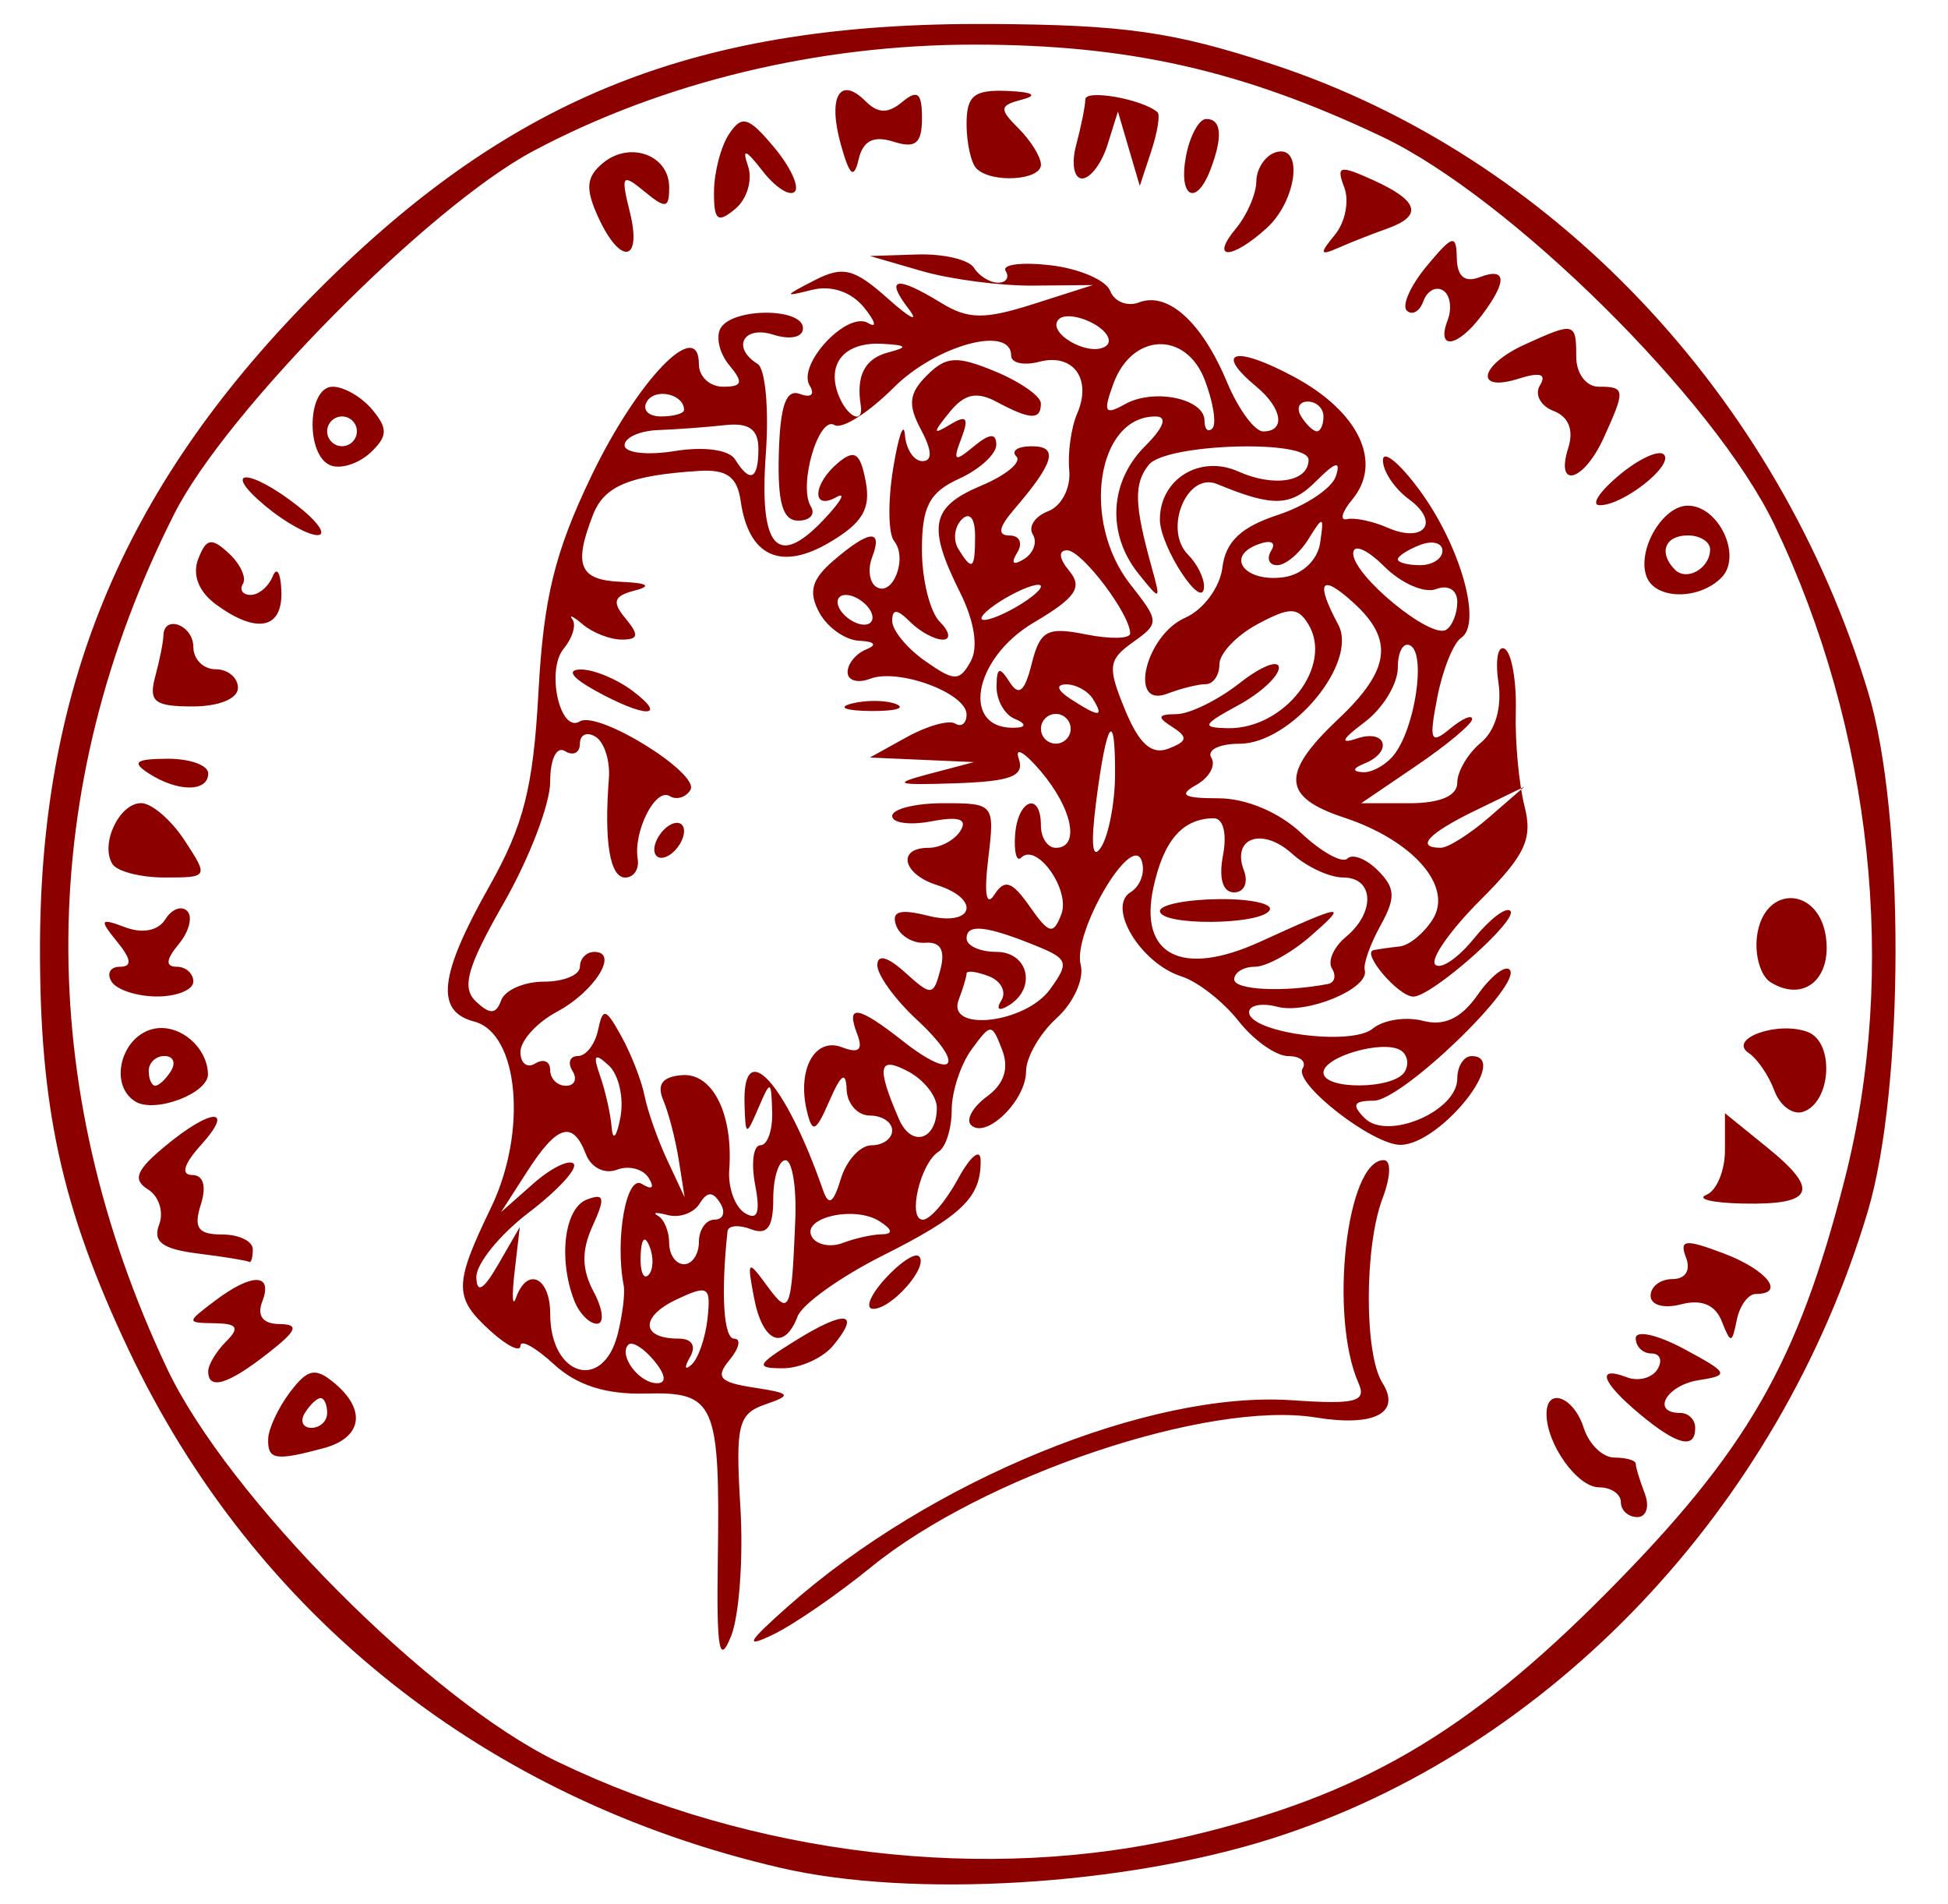 <?xml version="1.0" encoding="UTF-8" standalone="no"?>
<!-- Created with Inkscape (http://www.inkscape.org/) -->

<svg
   xmlns:dc="http://purl.org/dc/elements/1.1/"
   xmlns:cc="http://creativecommons.org/ns#"
   xmlns:rdf="http://www.w3.org/1999/02/22-rdf-syntax-ns#"
   xmlns:svg="http://www.w3.org/2000/svg"
   xmlns="http://www.w3.org/2000/svg"
   xmlns:sodipodi="http://sodipodi.sourceforge.net/DTD/sodipodi-0.dtd"
   xmlns:inkscape="http://www.inkscape.org/namespaces/inkscape"
   width="163.75"
   height="160"
   viewBox="0 0 163.75 160"
   id="svg4143"
   version="1.1"
   inkscape:version="0.91 r13725"
   inkscape:export-filename="/home/papakos/Desktop/nikospappascv/website/images/Duth_logo.png"
   inkscape:export-xdpi="72"
   inkscape:export-ydpi="72"
   sodipodi:docname="duthLogo.svg">
  <defs
     id="defs4145" />
  <sodipodi:namedview
     id="base"
     pagecolor="#ffffff"
     bordercolor="#666666"
     borderopacity="1.0"
     inkscape:pageopacity="0.0"
     inkscape:pageshadow="2"
     inkscape:zoom="1.979899"
     inkscape:cx="76.896471"
     inkscape:cy="94.432497"
     inkscape:document-units="px"
     inkscape:current-layer="layer1"
     showgrid="false"
     fit-margin-top="0"
     fit-margin-left="0"
     fit-margin-right="0"
     fit-margin-bottom="0"
     units="px"
     inkscape:window-width="1366"
     inkscape:window-height="709"
     inkscape:window-x="0"
     inkscape:window-y="27"
     inkscape:window-maximized="1" />
  <g
     inkscape:label="Layer 1"
     inkscape:groupmode="layer"
     id="layer1"
     transform="translate(-366.696,-278.077)">
    <path
       style="fill:#8d0000;fill-opacity:1"
       d="m 432.321,435.058 c -24.76,-5.736 -44.269,-21.238 -54.826,-43.564 -5.634,-11.915 -7.485,-20.391 -7.436,-34.042 0.08,-22.031 7.277,-38.915 23.488,-55.103 16.258,-16.235 31.815,-22.388 56.274,-22.257 11.378,0.061 15.492,0.646 23.847,3.391 23.459,7.707 42.482,27.763 50.069,52.785 3.08,10.158 3.061,33.245 -0.035,43.619 -7.452,24.97 -26.712,45.251 -50.033,52.687 -12.483,3.98 -30.276,5.049 -41.347,2.484 z m 34.265,-2.657 c 14.431,-3.402 23.439,-8.642 35.148,-20.448 11.826,-11.924 16.073,-19.293 20.027,-34.755 4.497,-17.582 2.327,-37.809 -5.9,-55.005 -5.027,-10.507 -22.253,-27.54 -33.007,-32.638 -11.757,-5.573 -21.31,-7.728 -34.259,-7.728 -13.142,0 -26.215,3.156 -37.096,8.955 -8.8,4.69 -25.801,21.868 -30.138,30.451 -11.676,23.108 -11.893,47.979 -0.629,71.843 5.083,10.768 22.08,27.882 32.837,33.063 16.421,7.909 36.144,10.238 53.015,6.261 z m -39.552,-23.074 c 0.195,-13.376 -0.196,-14.285 -6.074,-14.132 -3.338,0.086 -5.782,-0.695 -7.702,-2.463 -1.547,-1.424 -2.812,-2.123 -2.812,-1.553 0,0.57 -1.125,0.018 -2.5,-1.226 -3.116,-2.82 -3.114,-3.884 0.018,-10.368 3.091,-6.398 2.345,-14.674 -1.411,-15.657 -3.283,-0.859 -2.949,-3.872 1.253,-11.323 2.918,-5.174 3.715,-8.321 4.156,-16.402 0.43,-7.895 1.366,-11.71 4.446,-18.125 3.873,-8.066 9.038,-13.43 9.038,-9.386 0,1.037 0.913,1.886 2.028,1.886 1.634,0 1.734,-0.354 0.517,-1.82 -0.831,-1.001 -1.148,-2.407 -0.704,-3.125 1.06,-1.715 6.909,-1.69 6.909,0.029 0,0.765 -1.066,0.996 -2.5,0.541 -2.515,-0.798 -3.525,1.094 -1.314,2.461 0.653,0.403 0.963,3.797 0.691,7.541 -0.575,7.89 0.949,9.664 4.811,5.603 1.478,-1.553 1.983,-2.432 1.124,-1.953 -2.118,1.18 -1.99,-1.116 0.161,-2.901 1.372,-1.138 1.841,-0.817 2.298,1.572 0.441,2.308 -0.26,3.495 -3.032,5.133 -4.116,2.431 -6.814,1.174 -7.477,-3.483 -0.29,-2.034 -1.177,-2.671 -3.513,-2.522 -5.801,0.371 -7.944,1.253 -8.886,3.656 -1.679,4.283 -1.173,5.516 2.323,5.664 2.237,0.094 2.651,0.349 1.184,0.729 -1.789,0.464 -1.951,0.949 -0.784,2.355 1.151,1.386 1.084,1.771 -0.309,1.771 -0.978,0 -2.448,-0.567 -3.268,-1.26 -0.819,-0.693 -1.218,-0.886 -0.886,-0.428 0.332,0.458 -3.5e-4,1.561 -0.739,2.45 -1.498,1.805 -0.311,7.148 1.358,6.116 1.531,-0.946 10.14,4.393 9.293,5.764 -0.39,0.631 -1.174,0.861 -1.742,0.51 -1.186,-0.733 -3.062,2.957 -2.687,5.285 0.139,0.859 -0.335,1.562 -1.053,1.562 -1.285,0 -1.785,-3.037 -1.369,-8.318 0.117,-1.481 -0.384,-3.061 -1.112,-3.511 -0.728,-0.45 -1.324,-0.189 -1.324,0.579 0,0.769 -0.562,1.05 -1.25,0.625 -0.715,-0.442 -1.25,0.665 -1.25,2.587 0,1.848 -1.755,6.426 -3.899,10.174 -3.082,5.387 -3.573,7.122 -2.344,8.277 1.19,1.118 1.69,1.095 2.128,-0.101 0.315,-0.859 1.932,-1.562 3.594,-1.562 1.661,0 3.021,-0.562 3.021,-1.25 0,-0.688 0.545,-1.25 1.211,-1.25 2.113,0 0.026,3.335 -3.152,5.035 -1.682,0.9 -3.059,2.419 -3.059,3.375 0,0.956 0.562,1.39 1.25,0.965 0.688,-0.425 1.25,-0.177 1.25,0.551 0,0.728 0.596,1.324 1.324,1.324 0.728,0 0.976,-0.562 0.551,-1.25 -0.425,-0.688 -0.218,-1.25 0.46,-1.25 0.678,0 1.439,-0.984 1.691,-2.188 0.402,-1.915 0.646,-1.848 1.96,0.531 0.826,1.495 1.702,3.745 1.948,5 0.246,1.255 1.104,3.688 1.908,5.407 l 1.462,3.125 -0.491,-3.125 c -0.27,-1.719 -0.858,-3.989 -1.308,-5.044 -0.562,-1.321 -0.066,-1.976 1.591,-2.101 2.569,-0.194 4.302,3.294 3.956,7.963 -0.11,1.481 0.478,3.112 1.305,3.623 1.078,0.666 1.326,-0.008 0.872,-2.381 -0.348,-1.821 -0.148,-3.311 0.444,-3.311 0.592,0 1.037,-1.266 0.989,-2.812 -0.084,-2.684 -0.137,-2.698 -1.162,-0.312 -1.025,2.385 -1.078,2.371 -1.162,-0.312 -0.182,-5.812 3.439,-1.864 6.591,7.188 0.484,1.389 0.874,1.146 1.508,-0.938 0.47,-1.547 1.633,-2.812 2.584,-2.812 0.951,0 1.729,-0.562 1.729,-1.25 0,-0.688 -0.844,-1.25 -1.875,-1.25 -1.031,0 -1.911,-0.984 -1.954,-2.188 -0.057,-1.573 -0.462,-1.309 -1.44,0.938 -1.157,2.655 -1.442,2.785 -1.901,0.864 -0.834,-3.491 0.671,-6.228 2.946,-5.355 1.431,0.549 1.796,0.229 1.279,-1.12 -0.977,-2.545 0.056,-2.378 3.878,0.628 4.364,3.432 5.261,1.999 1.14,-1.82 -1.827,-1.693 -3.321,-3.754 -3.321,-4.581 0,-0.952 0.858,-0.727 2.341,0.615 2.209,1.999 2.376,1.984 2.965,-0.266 0.419,-1.603 0.004,-2.336 -1.269,-2.237 -1.041,0.081 -2.149,-0.581 -2.462,-1.47 -0.414,-1.176 0.315,-1.395 2.678,-0.802 3.833,0.962 4.512,-1.386 0.747,-2.581 -2.879,-0.914 -3.374,-3.125 -0.699,-3.125 0.991,0 2.199,-0.644 2.686,-1.431 0.611,-0.988 -0.141,-1.235 -2.426,-0.798 -1.821,0.348 -3.311,0.148 -3.311,-0.444 0,-0.592 1.943,-1.077 4.318,-1.077 4.257,0 4.31,0.066 3.751,4.688 -0.355,2.935 -0.16,4.056 0.522,2.998 0.863,-1.338 1.48,-1.131 2.969,0.994 1.624,2.319 1.985,2.409 2.656,0.659 0.785,-2.045 -2.068,-6.07 -3.375,-4.763 -0.389,0.389 -0.617,-0.482 -0.508,-1.935 0.224,-2.98 2.167,-3.667 2.167,-0.766 0,1.031 0.562,1.875 1.25,1.875 2.057,0 1.419,-3.274 -1.252,-6.424 -1.376,-1.623 -2.214,-2.107 -1.862,-1.076 0.504,1.477 -0.622,1.917 -5.31,2.075 -5.049,0.17 -5.382,0.05 -2.2,-0.79 l 3.75,-0.99 -4.375,-0.192 -4.375,-0.192 3.109,-1.721 c 1.71,-0.947 3.538,-1.456 4.062,-1.132 0.524,0.324 0.953,-0.021 0.953,-0.766 0,-1.797 -5.728,-3.915 -8.114,-2.999 -1.037,0.398 -1.886,0.148 -1.886,-0.556 0,-0.704 0.703,-1.563 1.562,-1.91 0.95,-0.383 0.723,-0.669 -0.581,-0.729 -1.179,-0.054 -2.693,-1.126 -3.366,-2.382 -0.929,-1.736 -0.636,-2.785 1.22,-4.375 3.012,-2.579 4.153,-2.669 3.227,-0.256 -0.387,1.009 -0.225,2.131 0.36,2.493 1.384,0.855 2.653,-2.442 1.487,-3.863 -0.492,-0.599 -0.528,-3.34 -0.08,-6.09 0.448,-2.75 0.894,-4.016 0.992,-2.812 0.098,1.203 0.76,2.188 1.471,2.188 0.854,0 0.812,-0.901 -0.122,-2.646 -1.12,-2.094 -1.016,-3.046 0.499,-4.561 1.619,-1.619 2.507,-1.67 5.747,-0.328 2.108,0.873 3.832,2.082 3.832,2.686 0,1.416 -0.877,1.386 -3.701,-0.125 -1.701,-0.91 -2.721,-0.689 -3.98,0.865 -1.439,1.775 -1.427,1.928 0.081,1.019 1.36,-0.82 1.572,-0.542 0.909,1.187 -0.732,1.908 -0.572,2.013 1.038,0.677 1.341,-1.113 1.904,-1.157 1.904,-0.15 0,0.786 -1.406,2.071 -3.125,2.854 -2.5,1.139 -3.125,2.334 -3.125,5.973 0,2.502 0.675,5.224 1.5,6.049 0.833,0.833 0.944,1.5 0.25,1.5 -0.688,0 -1.925,-0.675 -2.75,-1.5 -1.084,-1.084 -1.5,-1.104 -1.5,-0.071 0,0.786 1.245,2.301 2.767,3.367 2.467,1.728 2.882,1.732 3.828,0.043 0.66,-1.179 0.323,-3.374 -0.892,-5.809 -2.782,-5.576 -2.455,-7.19 1.818,-8.986 2.074,-0.872 3.386,-1.97 2.917,-2.44 -0.47,-0.47 0.117,-0.854 1.303,-0.854 2.273,0 1.886,1.371 -1.499,5.312 -1.303,1.517 -1.414,2.188 -0.361,2.188 0.835,0 1.116,0.649 0.626,1.443 -0.557,0.901 -0.342,1.104 0.572,0.539 0.805,-0.497 1.137,-1.432 0.739,-2.077 -0.399,-0.645 0.186,-1.522 1.298,-1.949 1.122,-0.431 1.909,-1.957 1.768,-3.429 -0.14,-1.459 0.16,-3.61 0.667,-4.78 1.262,-2.913 -0.338,-5.094 -3.191,-4.348 -1.297,0.339 -2.359,0.107 -2.359,-0.516 0,-2.603 -6.31,-0.881 -9.89,2.699 -2.108,2.108 -4.341,3.518 -4.963,3.134 -1.335,-0.825 -3.058,5.108 -1.987,6.842 0.405,0.656 -0.069,1.193 -1.055,1.193 -1.313,0 -1.75,-1.503 -1.636,-5.63 0.112,-4.062 0.608,-5.459 1.783,-5.014 0.917,0.347 1.273,0.042 0.815,-0.699 -1.093,-1.769 3.151,-6.317 4.912,-5.262 0.767,0.46 0.613,-0.129 -0.344,-1.308 -1.07,-1.318 -2.754,-1.889 -4.375,-1.483 -2.408,0.603 -2.391,0.534 0.196,-0.796 2.413,-1.241 3.332,-1.011 6.212,1.556 1.859,1.657 2.625,2.028 1.703,0.825 -2.01,-2.621 -1.031,-2.798 2.735,-0.494 2.282,1.396 3.647,1.413 7.769,0.099 l 5,-1.594 -5,0.047 c -2.75,0.026 -6.969,-0.524 -9.375,-1.221 l -4.375,-1.268 3.989,-0.128 c 2.194,-0.07 4.336,0.435 4.761,1.122 0.425,0.688 1.335,1.25 2.023,1.25 0.688,0 0.975,-0.445 0.639,-0.989 -0.336,-0.544 1.361,-0.758 3.772,-0.477 2.411,0.281 4.668,1.253 5.016,2.16 0.348,0.906 1.437,1.339 2.42,0.962 2.424,-0.93 5.293,1.664 7.389,6.682 0.956,2.289 2.33,4.162 3.053,4.162 1.903,0 1.611,-1.947 -0.561,-3.75 -3.643,-3.024 -1.81,-3.507 3.158,-0.834 5.451,2.933 7.474,7.188 4.895,10.295 -0.881,1.061 -1.084,1.808 -0.452,1.66 0.632,-0.148 2.158,0.171 3.39,0.709 3.113,1.358 4.482,-0.436 1.819,-2.383 -1.202,-0.879 -2.186,-2.348 -2.186,-3.266 0,-0.917 1.377,0.199 3.06,2.479 3.448,4.673 5.311,11.254 3.521,12.432 -0.653,0.43 -1.556,2.678 -2.008,4.996 -0.711,3.651 -0.57,4.007 1.053,2.659 1.031,-0.856 1.874,-1.226 1.874,-0.822 0,0.403 -2.099,2.16 -4.665,3.903 l -4.665,3.17 4.04,0 c 2.598,0 4.04,-0.615 4.04,-1.722 0,-0.947 0.892,-2.462 1.981,-3.366 1.226,-1.017 1.789,-2.957 1.476,-5.087 -0.278,-1.893 -0.034,-3.151 0.542,-2.795 0.576,0.356 0.99,2.717 0.92,5.246 -0.07,2.53 0.259,6.107 0.73,7.949 0.712,2.78 0.076,4.132 -3.73,7.938 -2.523,2.523 -4.22,4.953 -3.771,5.4 0.449,0.447 1.907,-0.533 3.24,-2.177 1.333,-1.644 2.715,-2.699 3.07,-2.343 0.728,0.728 -6.6,7.208 -8.152,7.208 -1.249,0 -4.401,-3.692 -3.335,-3.906 0.428,-0.086 1.42,-0.227 2.204,-0.312 0.784,-0.086 2.026,-1.108 2.76,-2.271 1.744,-2.764 -1.631,-6.636 -7.462,-8.561 -5.207,-1.718 -5.321,-3.703 -0.474,-8.278 4.383,-4.137 4.707,-6.669 1.25,-9.798 -2.729,-2.47 -3.2,-1.769 -1.254,1.867 1.705,3.186 -3.956,10.008 -8.305,10.008 -1.698,0 -2.761,0.528 -2.363,1.173 0.399,0.645 -0.174,1.677 -1.274,2.292 -1.516,0.848 -1.066,1.118 1.859,1.118 2.323,0 5.095,1.162 6.967,2.922 1.71,1.607 3.46,2.571 3.889,2.143 0.428,-0.428 1.582,0.025 2.565,1.007 1.468,1.468 1.506,2.291 0.211,4.628 -0.866,1.563 -1.461,3.247 -1.322,3.742 0.429,1.526 -4.842,3.735 -7.35,3.079 -1.305,-0.341 -2.372,-0.136 -2.372,0.456 0,1.73 8.595,2.875 10.391,1.384 0.888,-0.737 2.784,-1.033 4.215,-0.659 1.795,0.469 3.219,-0.201 4.594,-2.164 1.096,-1.565 2.31,-2.527 2.698,-2.139 1.173,1.173 -9.036,11.018 -11.425,11.018 -1.7,0 -1.878,0.345 -0.757,1.466 1.914,1.914 7.784,-0.585 7.784,-3.314 0,-1.046 0.545,-1.902 1.211,-1.902 3.293,0 -2.59,7.377 -5.949,7.46 -2.313,0.057 -9.037,-5.158 -8.264,-6.409 0.357,-0.578 -0.186,-1.051 -1.208,-1.051 -1.022,0 -2.905,-1.33 -4.184,-2.957 -1.279,-1.626 -3.431,-3.307 -4.781,-3.736 -3.437,-1.091 -6.308,-5.832 -4.287,-7.08 0.835,-0.516 1.254,-1.706 0.932,-2.645 -0.84,-2.449 -5.827,6.067 -5.125,8.751 0.308,1.177 -0.6,3.189 -2.017,4.472 -1.417,1.283 -2.577,3.301 -2.577,4.485 0,2.444 -3.388,5.738 -4.626,4.5 -0.449,-0.449 0.158,-1.528 1.348,-2.399 1.438,-1.052 1.864,-2.364 1.27,-3.912 -0.865,-2.255 -0.948,-2.256 -2.568,-0.041 -0.921,1.259 -1.674,3.555 -1.674,5.102 0,1.547 -0.495,3.118 -1.099,3.492 -1.545,0.955 -2.648,5.718 -1.324,5.718 0.601,0 1.932,-1.547 2.958,-3.438 1.026,-1.891 1.879,-2.594 1.896,-1.562 0.051,3.112 -1.531,4.651 -8.246,8.024 -3.529,1.772 -6.74,4.067 -7.136,5.099 -1.135,2.957 -2.946,2.197 -3.66,-1.537 -0.61,-3.193 -0.539,-3.258 1.104,-1.011 1.883,2.576 2.048,2.187 2.36,-5.575 0.11,-2.75 -0.261,-5 -0.826,-5 -0.565,0 -1.027,1.466 -1.027,3.259 0,2.383 -0.504,3.065 -1.875,2.539 -1.031,-0.396 -1.918,-0.315 -1.971,0.179 -0.563,5.26 -0.329,9.023 0.562,9.023 0.6,-5e-5 0.424,0.803 -0.39,1.784 -1.214,1.463 -0.847,1.882 2.034,2.324 3.127,0.48 3.233,0.636 0.961,1.419 -2.276,0.784 -2.503,1.721 -2.085,8.614 0.258,4.254 -0.094,9.14 -0.783,10.859 -0.989,2.47 -1.223,1.161 -1.115,-6.25 z M 421.671,392.421 c -0.87,-1.048 -1.839,-1.648 -2.153,-1.333 -0.867,0.867 0.894,3.238 2.405,3.238 0.829,0 0.734,-0.717 -0.252,-1.905 z m -3.046,-2.238 c 0.399,-1.591 0.625,-3.419 0.501,-4.062 -0.749,-3.889 0.218,-9.351 1.514,-8.55 0.874,0.54 1.105,0.344 0.585,-0.497 -0.472,-0.764 -1.679,-1.073 -2.683,-0.688 -1.02,0.391 -2.164,-0.184 -2.594,-1.305 -1.101,-2.869 -2.401,-2.491 -4.927,1.433 l -2.212,3.438 2.701,-2.388 c 1.486,-1.313 3.016,-2.073 3.401,-1.689 0.385,0.385 -1.306,2.229 -3.758,4.099 -2.451,1.87 -4.437,4.317 -4.413,5.439 0.031,1.412 0.598,1.078 1.847,-1.086 l 1.803,-3.125 -0.436,3.75 c -0.24,2.062 -0.186,3.047 0.12,2.188 0.939,-2.642 2.872,-1.73 2.872,1.354 0,5.258 4.451,6.583 5.678,1.69 z m -3.67,-2.834 c -1.343,-3.499 -0.81,-7.735 1.062,-8.454 1.488,-0.571 1.579,-0.168 0.496,2.208 -0.95,2.084 -0.922,3.659 0.098,5.565 0.782,1.462 0.9,2.658 0.262,2.658 -0.638,0 -1.502,-0.89 -1.919,-1.977 z m 11.22,1.52 c 0.287,-2.688 0.047,-2.834 -2.6,-1.585 -3.084,1.455 -3.004,3.292 0.144,3.292 1.146,0 1.526,0.607 0.976,1.562 -0.495,0.859 -0.435,1.142 0.133,0.627 0.567,-0.515 1.174,-2.268 1.347,-3.896 z m -4.874,-6.028 c -0.399,-0.997 -0.695,-0.701 -0.755,0.755 -0.054,1.318 0.241,2.056 0.657,1.641 0.415,-0.415 0.46,-1.493 0.099,-2.396 z m 4.146,-0.391 c 0,-1.031 0.596,-1.875 1.324,-1.875 0.728,0 0.939,-0.623 0.469,-1.383 -0.62,-1.004 -1.097,-0.992 -1.736,0.042 -0.485,0.784 -1.68,1.218 -2.656,0.963 -0.976,-0.254 -1.353,-0.227 -0.838,0.062 0.516,0.288 0.938,1.321 0.938,2.295 0,0.974 0.562,1.771 1.25,1.771 0.688,0 1.25,-0.844 1.25,-1.875 z m 15.415,-0.644 c 0.934,-0.012 0.847,-0.408 -0.241,-1.097 -2.126,-1.347 -6.657,-0.272 -5.659,1.343 0.406,0.656 1.57,0.874 2.588,0.483 1.018,-0.391 2.508,-0.719 3.311,-0.729 z m -22.993,-14.188 c -1.189,-1.095 -1.355,-0.896 -0.731,0.871 0.445,1.259 0.886,3.228 0.979,4.375 0.094,1.147 0.422,0.755 0.731,-0.871 0.308,-1.626 -0.132,-3.595 -0.979,-4.375 z m 27.578,3.552 c 0,-0.966 -1.074,-2.332 -2.387,-3.035 -2.528,-1.353 -2.712,-0.428 -0.796,3.995 1.05,2.423 3.183,1.779 3.183,-0.96 z m 39.322,-3.009 c 0.396,-0.64 0.245,-1.457 -0.334,-1.815 -1.475,-0.912 -6.487,0.536 -6.487,1.874 0,1.473 5.906,1.421 6.822,-0.059 z m -29.819,-6.924 c 1.63,-2.23 1.532,-2.572 -1.039,-3.623 -4.275,-1.748 -5.964,-1.94 -5.964,-0.678 0,0.627 1.125,1.139 2.5,1.139 2.699,0 3.413,3.038 1.057,4.494 -0.843,0.521 -1.106,0.346 -0.632,-0.42 0.446,-0.722 -0.03,-1.635 -1.057,-2.029 -1.027,-0.394 -1.868,-0.499 -1.868,-0.233 0,0.266 -0.298,1.259 -0.661,2.207 -1.054,2.746 5.571,2.006 7.664,-0.856 z m 23.384,-0.467 c 0.556,-0.108 0.703,-0.694 0.326,-1.304 -0.377,-0.61 0.153,-1.803 1.176,-2.653 2.497,-2.072 2.363,-4.989 -0.228,-4.989 -1.149,0 -3.082,-0.899 -4.296,-1.997 -2.504,-2.266 -5.114,-1.356 -4.051,1.412 0.387,1.009 0.016,1.835 -0.825,1.835 -0.957,0 -1.306,-1.169 -0.932,-3.125 0.348,-1.822 0.018,-3.117 -0.792,-3.106 -2.618,0.036 -4.201,1.859 -5.062,5.831 -1.235,5.695 2.402,7.545 8.957,4.557 7.113,-3.243 7.462,-3.283 4.265,-0.487 -1.623,1.419 -3.732,2.58 -4.688,2.58 -0.955,0 -1.737,0.479 -1.737,1.064 0,0.896 4.183,1.099 7.886,0.382 z m -14.132,-6.133 c 0.002,-0.516 2.215,-0.964 4.916,-0.995 2.702,-0.032 4.636,0.39 4.297,0.938 -0.781,1.263 -9.219,1.316 -9.214,0.058 z m -3.773,-11.458 c 0.025,-5.652 -0.715,-4.572 -1.598,2.331 -0.46,3.597 -0.307,4.921 0.434,3.75 0.63,-0.996 1.154,-3.732 1.164,-6.081 z m 31.443,3.584 2.951,-2.562 -4.062,1.969 c -3.998,1.937 -5.136,3.155 -2.951,3.155 0.611,0 2.439,-1.153 4.062,-2.562 z m -7.995,-5.251 c 1.751,-2.214 2.693,-8.369 1.403,-9.166 -0.595,-0.368 -1.082,0.457 -1.082,1.834 0,1.377 -1.266,3.448 -2.812,4.603 -1.899,1.417 -2.102,1.859 -0.625,1.36 2.466,-0.834 3.049,1.126 0.625,2.104 -0.982,0.396 -1.039,0.667 -0.153,0.729 0.775,0.054 1.965,-0.604 2.645,-1.464 z m -18.637,-2.342 c -1.307,-0.829 -1.231,-1.061 0.352,-1.076 1.11,-0.011 3.501,-1.185 5.312,-2.61 1.811,-1.425 3.294,-2.005 3.294,-1.29 0,0.715 -1.547,2.14 -3.438,3.166 -2.982,1.618 -3.097,1.871 -0.864,1.915 4.783,0.093 8.924,-5.265 6.767,-8.756 -0.888,-1.438 -1.554,-1.436 -4.259,0.012 -1.763,0.944 -3.206,2.465 -3.206,3.38 0,0.915 -0.516,1.664 -1.148,1.664 -0.631,0 -2.087,0.36 -3.235,0.801 -3.303,1.267 -1.837,-4.915 1.513,-6.385 1.525,-0.669 2.921,-2.554 3.125,-4.219 0.267,-2.174 1.558,-3.4 4.65,-4.416 2.355,-0.773 4.554,-2.239 4.888,-3.258 0.439,-1.339 -0.02,-1.225 -1.655,0.41 -2.152,2.152 -3.618,2.195 -8.339,0.245 -2.538,-1.049 -4.531,3.843 -2.425,5.949 0.756,0.756 1.356,1.965 1.334,2.687 -0.066,2.175 -3.71,-3.373 -3.71,-5.648 0,-3.414 3.379,-5.481 6.6,-4.037 2.999,1.344 5.9,0.862 5.9,-0.981 0,-1.744 -12.015,-1.371 -13.436,0.417 -1.267,1.593 -1.218,3.33 0.243,8.595 0.795,2.866 0.757,2.884 -1.117,0.541 -2.661,-3.328 -2.432,-7.707 0.56,-10.699 1.603,-1.603 1.917,-2.5 0.875,-2.5 -4.944,0 -6.259,8.835 -2.102,14.12 2.445,3.108 2.451,3.258 0.206,4.856 -2.075,1.477 -2.143,2.069 -0.658,5.677 1.182,2.871 2.23,3.808 3.649,3.264 1.601,-0.614 1.664,-0.971 0.323,-1.821 z m -8.542,0.155 c 0,-0.688 -0.562,-1.25 -1.25,-1.25 -0.688,0 -1.25,0.562 -1.25,1.25 0,0.688 0.562,1.25 1.25,1.25 0.688,0 1.25,-0.562 1.25,-1.25 z m -4.688,-0.828 c -0.859,-0.347 -1.554,-1.568 -1.543,-2.714 0.015,-1.632 0.25,-1.719 1.085,-0.402 0.788,1.244 1.275,0.847 1.871,-1.528 0.701,-2.791 1.292,-3.112 4.54,-2.463 2.054,0.411 3.735,0.376 3.735,-0.078 0,-1.627 -4.063,-6.987 -5.297,-6.987 -0.76,0 -0.69,0.686 0.178,1.731 1.147,1.382 0.547,2.257 -2.972,4.333 -5.217,3.078 -6.176,9.186 -1.388,8.837 0.756,-0.055 0.664,-0.377 -0.208,-0.729 z m 6.562,-1.672 c -0.425,-0.688 -1.442,-1.241 -2.261,-1.231 -0.895,0.011 -0.74,0.503 0.386,1.231 2.401,1.552 2.834,1.552 1.875,0 z m 30.625,-8.16 c 0,-1.01 -0.759,-1.471 -1.778,-1.08 -0.978,0.375 -2.947,-0.486 -4.375,-1.914 -1.44,-1.44 -2.597,-1.922 -2.597,-1.081 0,1.865 6.516,7.217 7.812,6.417 0.516,-0.319 0.938,-1.373 0.938,-2.342 z m -49.375,0.66 c -0.425,-0.688 -1.335,-1.25 -2.023,-1.25 -0.688,0 -0.902,0.562 -0.477,1.25 0.425,0.688 1.335,1.25 2.023,1.25 0.688,0 0.902,-0.562 0.477,-1.25 z m 14.375,-1.963 c 0,-0.344 -1.125,-0.023 -2.5,0.713 -1.375,0.736 -2.5,1.619 -2.5,1.963 0,0.344 1.125,0.023 2.5,-0.713 1.375,-0.736 2.5,-1.619 2.5,-1.963 z m 23.471,-3.662 c 0.339,-2.285 0.255,-2.312 -0.987,-0.312 -0.747,1.203 -1.926,2.188 -2.62,2.188 -0.694,0 -0.918,-0.556 -0.498,-1.236 0.437,-0.708 -0.062,-0.919 -1.169,-0.494 -2.739,1.051 -0.997,3.199 2.221,2.739 1.554,-0.222 2.838,-1.436 3.053,-2.884 z m -29.006,-0.607 c 0,-1.468 -0.459,-2.023 -1.123,-1.359 -0.618,0.618 -0.745,1.735 -0.283,2.482 1.175,1.902 1.407,1.717 1.407,-1.123 z m 39.286,1.271 c 0,-0.666 -0.844,-0.887 -1.875,-0.491 -1.031,0.396 -1.875,0.941 -1.875,1.211 0,0.27 0.844,0.491 1.875,0.491 1.031,0 1.875,-0.545 1.875,-1.211 z m -57.5,-8.58 c 0,-1.635 -0.805,-2.202 -2.812,-1.979 -1.547,0.172 -4.078,0.359 -5.625,0.416 -1.547,0.057 -2.812,0.631 -2.812,1.276 0,0.644 1.897,0.864 4.216,0.487 2.468,-0.401 4.572,-0.109 5.074,0.704 1.253,2.027 1.96,1.701 1.96,-0.903 z m 37.533,-5.747 c -1.586,-4.172 -6.113,-4.01 -7.688,0.276 -0.889,2.419 -0.737,2.686 0.979,1.726 2.418,-1.353 6.676,-0.466 6.676,1.391 0,0.722 0.297,1.016 0.66,0.653 0.363,-0.363 0.081,-2.183 -0.627,-4.045 z m 9.967,3.038 c 0,-0.688 -0.596,-1.25 -1.324,-1.25 -0.728,0 -0.976,0.562 -0.551,1.25 0.425,0.688 1.021,1.25 1.324,1.25 0.303,0 0.551,-0.562 0.551,-1.25 z m -53.75,-0.551 c 0,-1.319 -2.399,-1.874 -3.112,-0.719 -0.432,0.699 0.092,1.27 1.164,1.27 1.072,0 1.949,-0.248 1.949,-0.551 z m 14.852,-0.386 c -0.397,-2.517 0.344,-3.93 2.336,-4.451 1.689,-0.441 1.564,-0.605 -0.551,-0.717 -3.133,-0.166 -4.677,1.643 -3.661,4.29 0.719,1.874 2.139,2.538 1.877,0.878 z m 19.59,-6.85 c -1.171,-0.655 -2.493,-0.828 -2.937,-0.384 -1.1,1.1 2.46,3.187 3.908,2.291 0.637,-0.394 0.2,-1.252 -0.972,-1.907 z m -25.692,107.782 c 11.953,-10.593 30.411,-18.139 42.354,-17.314 5.346,0.369 6.286,0.129 5.595,-1.431 -2.496,-5.637 -1.015,-18.75 2.117,-18.75 0.638,0 0.596,1.384 -0.097,3.206 -1.539,4.048 -1.548,13.087 -0.016,15.511 1.599,2.529 -0.667,3.713 -5.581,2.915 -9.034,-1.466 -27.997,4.91 -37.402,12.575 -2.803,2.284 -6.502,4.831 -8.221,5.659 -2.461,1.186 -2.196,0.682 1.25,-2.372 z m 70,-8.745 c 0,-0.688 -0.824,-1.25 -1.831,-1.25 -1.821,0 -4.419,-3.626 -4.419,-6.168 0,-2.304 2.295,-1.447 3.125,1.168 0.436,1.375 1.599,2.5 2.584,2.5 0.985,0 1.791,0.235 1.791,0.523 0,0.288 0.341,1.413 0.759,2.5 0.417,1.087 0.136,1.977 -0.625,1.977 -0.761,0 -1.384,-0.562 -1.384,-1.25 z m -113.71,-5.312 c 0.022,-0.859 0.848,-2.63 1.836,-3.935 1.485,-1.962 2.128,-2.098 3.71,-0.784 2.744,2.277 2.361,4.621 -0.898,5.495 -4.045,1.084 -4.692,0.976 -4.648,-0.775 z m 4.96,-2.188 c 0,-0.688 -0.248,-1.25 -0.551,-1.25 -0.303,0 -0.899,0.562 -1.324,1.25 -0.425,0.688 -0.177,1.25 0.551,1.25 0.728,0 1.324,-0.562 1.324,-1.25 z m 110.312,0.071 c -3.179,-2.652 -3.671,-4.072 -1.064,-3.071 0.962,0.369 2.12,0.07 2.574,-0.664 0.454,-0.734 0.23,-1.335 -0.499,-1.335 -0.728,0 -1.324,-0.577 -1.324,-1.282 0,-0.705 1.828,-0.299 4.062,0.902 3.761,2.022 3.854,2.216 1.25,2.619 -2.737,0.424 -4.06,2.761 -1.562,2.761 0.688,0 1.25,0.562 1.25,1.25 0,1.844 -1.522,1.461 -4.688,-1.179 z m -120.312,-3.571 c 0,-0.55 0.675,-1.675 1.5,-2.5 1.167,-1.167 0.958,-1.509 -0.938,-1.54 -2.412,-0.039 -2.412,-0.059 -0.011,-1.875 3.124,-2.363 4.912,-2.345 3.997,0.04 -0.466,1.214 0.038,1.885 1.429,1.903 1.708,0.022 1.507,0.529 -0.977,2.472 -3.343,2.615 -5,3.112 -5,1.5 z m 49.375,-2.586 c 4.208,-2.607 5.522,-2.427 3.15,0.431 -0.87,1.048 -2.778,1.902 -4.241,1.899 -2.324,-0.006 -2.186,-0.3 1.091,-2.329 z m 77.852,-1.63 c -0.542,-1.375 -1.706,-1.86 -3.401,-1.417 -1.466,0.383 -2.576,0.072 -2.576,-0.722 0,-0.768 0.826,-1.396 1.836,-1.396 1.088,0 1.553,-0.737 1.142,-1.807 -0.584,-1.521 -0.084,-1.577 3.164,-0.351 3.633,1.371 5.246,3.408 2.699,3.408 -0.637,0 -1.357,0.984 -1.599,2.188 -0.404,2.005 -0.51,2.013 -1.265,0.097 z m -70.345,-3.542 c 1.248,-1.379 2.541,-2.237 2.872,-1.905 0.84,0.84 -2.278,4.413 -3.851,4.413 -0.71,0 -0.269,-1.128 0.979,-2.508 z m -57.752,-2.142 c -2.982,-0.373 -3.807,-0.988 -3.255,-2.426 0.407,-1.06 -0.016,-2.394 -0.938,-2.964 -1.305,-0.806 -0.998,-1.603 1.38,-3.582 3.946,-3.284 5.992,-3.37 3.058,-0.128 -1.42,1.569 -1.694,2.5 -0.735,2.5 0.959,0 1.233,0.931 0.735,2.5 -0.619,1.95 -0.225,2.5 1.791,2.5 1.421,0 2.584,0.562 2.584,1.25 0,0.688 -0.141,1.16 -0.312,1.05 -0.172,-0.11 -2.11,-0.425 -4.307,-0.699 z m 126.807,-4.929 c 0.859,-0.347 1.562,-2.033 1.562,-3.746 l 0,-3.116 3.588,2.908 c 4.427,3.588 3.879,4.812 -2.099,4.684 -2.538,-0.054 -3.911,-0.382 -3.051,-0.729 z m -132.065,-7.847 c -2.282,-1.41 -1.179,-5.583 1.617,-6.122 2.122,-0.409 4.443,1.563 4.491,3.815 0.035,1.627 -4.462,3.325 -6.109,2.307 z m 3.003,-2.575 c 0.425,-0.688 0.177,-1.25 -0.551,-1.25 -0.728,0 -1.324,0.562 -1.324,1.25 0,0.688 0.248,1.25 0.551,1.25 0.303,0 0.899,-0.562 1.324,-1.25 z m 134.779,1.666 c -0.466,-1.26 -1.435,-2.683 -2.153,-3.162 -1.805,-1.203 2.468,-2.726 4.961,-1.769 2.274,0.873 1.973,5.926 -0.4,6.708 -0.859,0.283 -1.943,-0.517 -2.409,-1.777 z m -139.779,-9.166 c -0.425,-0.688 -0.108,-1.25 0.704,-1.25 1.041,0 0.971,-0.622 -0.239,-2.109 -1.518,-1.866 -1.439,-2.005 0.684,-1.208 1.46,0.548 2.78,0.287 3.37,-0.667 0.533,-0.863 1.361,-1.177 1.841,-0.698 0.479,0.479 0.16,1.728 -0.71,2.776 -1.081,1.303 -1.138,1.905 -0.178,1.905 0.772,0 1.403,0.562 1.403,1.25 0,0.688 -1.373,1.25 -3.051,1.25 -1.678,0 -3.399,-0.562 -3.824,-1.25 z m 139.465,0.056 c -0.857,-0.53 -1.369,-2.306 -1.137,-3.947 0.612,-4.332 5.293,-4.095 5.802,0.294 0.403,3.474 -1.961,5.324 -4.665,3.653 z m -139.395,-9.943 c -1.041,-1.685 0.581,-5.113 2.42,-5.113 0.879,0 2.519,1.406 3.645,3.125 2.025,3.091 2.007,3.125 -1.657,3.125 -2.038,0 -4.021,-0.512 -4.408,-1.137 z m 45.555,-1.215 c 0,-0.688 0.562,-1.598 1.25,-2.023 0.688,-0.425 1.25,-0.21 1.25,0.477 0,0.688 -0.562,1.598 -1.25,2.023 -0.688,0.425 -1.25,0.21 -1.25,-0.477 z m -42.5,-6.398 c -1.461,-0.944 -1.116,-1.216 1.562,-1.231 1.891,-0.011 3.438,0.543 3.438,1.231 0,1.581 -2.554,1.581 -5,0 z m 0.544,-8.125 c 0.37,-1.375 0.68,-2.922 0.689,-3.438 0.033,-1.831 2.517,-0.906 2.517,0.938 0,1.031 0.844,1.875 1.875,1.875 1.031,0 1.875,0.703 1.875,1.562 0,0.909 -1.596,1.562 -3.814,1.562 -3.205,0 -3.707,-0.399 -3.142,-2.5 z m 36.956,1.146 c -1.947,-1.08 -2.391,-1.741 -1.176,-1.752 1.072,-0.01 3.04,0.807 4.375,1.817 3.034,2.295 0.978,2.253 -3.199,-0.064 z m 21.586,1.113 c 1.216,-0.317 2.904,-0.296 3.75,0.046 0.846,0.342 -0.149,0.602 -2.211,0.576 -2.062,-0.025 -2.755,-0.306 -1.539,-0.623 z m -53.425,-8.328 c -1.456,-1.065 -2.015,-2.481 -1.504,-3.813 0.673,-1.753 1.117,-1.838 2.572,-0.493 0.967,0.894 1.503,2.048 1.191,2.563 -0.312,0.516 -0.019,0.938 0.652,0.938 0.671,0 1.503,-0.703 1.85,-1.562 0.347,-0.859 0.675,-0.297 0.729,1.25 0.112,3.181 -2.064,3.624 -5.491,1.118 z m 120.237,-2.368 c -0.801,-2.233 1.369,-5.938 3.477,-5.938 2.621,0 4.606,4.269 2.817,6.059 -1.91,1.91 -5.591,1.839 -6.293,-0.121 z m 5.352,-2.261 c 0,-0.647 -0.844,-1.176 -1.875,-1.176 -1.933,0 -2.483,1.475 -1.076,2.883 0.999,0.999 2.951,-0.13 2.951,-1.706 z M 389.022,320.618 c -3.84,-3.199 -1.411,-3.237 2.674,-0.042 1.719,1.344 2.484,2.457 1.701,2.472 -0.783,0.015 -2.752,-1.079 -4.375,-2.431 z m 113.789,-2.614 c 1.644,-1.369 3.331,-2.148 3.748,-1.731 0.888,0.888 -3.476,4.323 -5.414,4.262 -0.728,-0.023 0.022,-1.162 1.666,-2.531 z m -108.302,-0.806 c -2.144,-0.795 -2.004,-6.621 0.159,-6.621 0.947,0 2.446,0.872 3.33,1.938 1.318,1.588 1.289,2.238 -0.159,3.6 -0.972,0.914 -2.471,1.402 -3.33,1.083 z m 2.188,-2.871 c 0,-0.688 -0.562,-1.25 -1.25,-1.25 -0.688,0 -1.25,0.562 -1.25,1.25 0,0.688 0.562,1.25 1.25,1.25 0.688,0 1.25,-0.562 1.25,-1.25 z m 101.828,1.398 c 0.479,-1.509 0.033,-2.626 -1.245,-3.116 -1.095,-0.42 -1.604,-1.391 -1.131,-2.157 0.582,-0.942 5.1e-4,-1.12 -1.796,-0.55 -3.741,1.187 -3.318,-1.123 0.527,-2.875 4.182,-1.906 4.316,-1.873 4.316,1.049 0,1.389 0.833,2.5 1.875,2.5 2.255,0 2.279,0.246 0.424,4.316 -1.672,3.67 -4.087,4.346 -2.971,0.832 z m -10.141,-10.733 c 0.387,-1.009 0.214,-2.138 -0.385,-2.508 -0.599,-0.37 -1.341,0.034 -1.649,0.897 -0.308,0.864 -0.933,1.228 -1.388,0.81 -0.455,-0.418 0.293,-2.106 1.662,-3.75 2.195,-2.636 2.495,-2.715 2.531,-0.668 0.028,1.542 0.671,2.08 1.917,1.602 2.294,-0.88 2.345,0.353 0.135,3.265 -2.019,2.659 -3.794,2.881 -2.823,0.353 z m -71.416,-8.695 c -1.083,-2.376 -0.994,-3.351 0.408,-4.515 2.268,-1.882 5.571,-0.677 5.571,2.034 0,1.782 -0.287,1.831 -2.082,0.352 -1.877,-1.547 -1.998,-1.377 -1.226,1.722 1.058,4.247 -0.793,4.529 -2.671,0.407 z m 53.62,0.986 c 0.933,-1.124 1.705,-2.904 1.716,-3.955 0.01,-1.051 0.722,-2.146 1.581,-2.435 2.412,-0.809 1.863,4.025 -0.723,6.365 -2.948,2.668 -4.782,2.685 -2.573,0.024 z m 8.318,0.531 c 0.871,-1.056 1.226,-2.853 0.788,-3.995 -0.699,-1.822 -0.398,-1.893 2.478,-0.583 3.815,1.738 4.149,2.991 1.087,4.071 -1.203,0.424 -3.031,1.144 -4.062,1.599 -1.556,0.687 -1.605,0.501 -0.291,-1.092 z m -52.19,-3.646 c 0.011,-1.631 0.584,-3.809 1.275,-4.841 1.071,-1.599 1.626,-1.434 3.762,1.115 1.378,1.644 2.165,3.331 1.747,3.748 -0.417,0.417 -1.632,-0.366 -2.699,-1.74 -1.432,-1.843 -1.753,-1.949 -1.222,-0.402 0.395,1.153 -0.091,2.769 -1.082,3.591 -1.482,1.23 -1.797,0.97 -1.782,-1.471 z m 39.675,-2.966 c 0.329,-1.719 1.094,-3.125 1.702,-3.125 1.29,0 1.411,1.497 0.346,4.273 -1.204,3.137 -2.705,2.295 -2.047,-1.148 z m -29.019,-0.996 c -1.11,-3.978 -0.082,-5.787 2.066,-3.638 1.057,1.057 1.897,1.078 3.104,0.076 1.287,-1.068 1.655,-0.766 1.655,1.364 0,2.13 -0.532,2.568 -2.398,1.976 -1.673,-0.531 -2.558,-0.084 -2.925,1.478 -0.401,1.707 -0.758,1.408 -1.502,-1.256 z m 11.408,2.037 c -0.458,-0.458 -0.833,-2.146 -0.833,-3.75 0,-2.384 0.628,-2.89 3.438,-2.772 2.111,0.089 2.594,0.365 1.252,0.716 -1.942,0.508 -1.977,0.78 -0.312,2.444 1.03,1.03 1.873,2.395 1.873,3.034 0,1.329 -4.164,1.581 -5.417,0.327 z m 8.379,-1.979 c 0.415,-1.547 0.761,-3.272 0.771,-3.834 0.015,-0.874 4.819,-0.017 6.069,1.083 0.235,0.207 -0.005,1.684 -0.533,3.282 l -0.96,2.907 -0.918,-3.125 -0.918,-3.125 -0.882,2.812 c -0.485,1.547 -1.445,2.812 -2.132,2.812 -0.688,0 -0.911,-1.266 -0.496,-2.812 z"
       id="path4758"
       inkscape:connector-curvature="0" />
  </g>
</svg>
